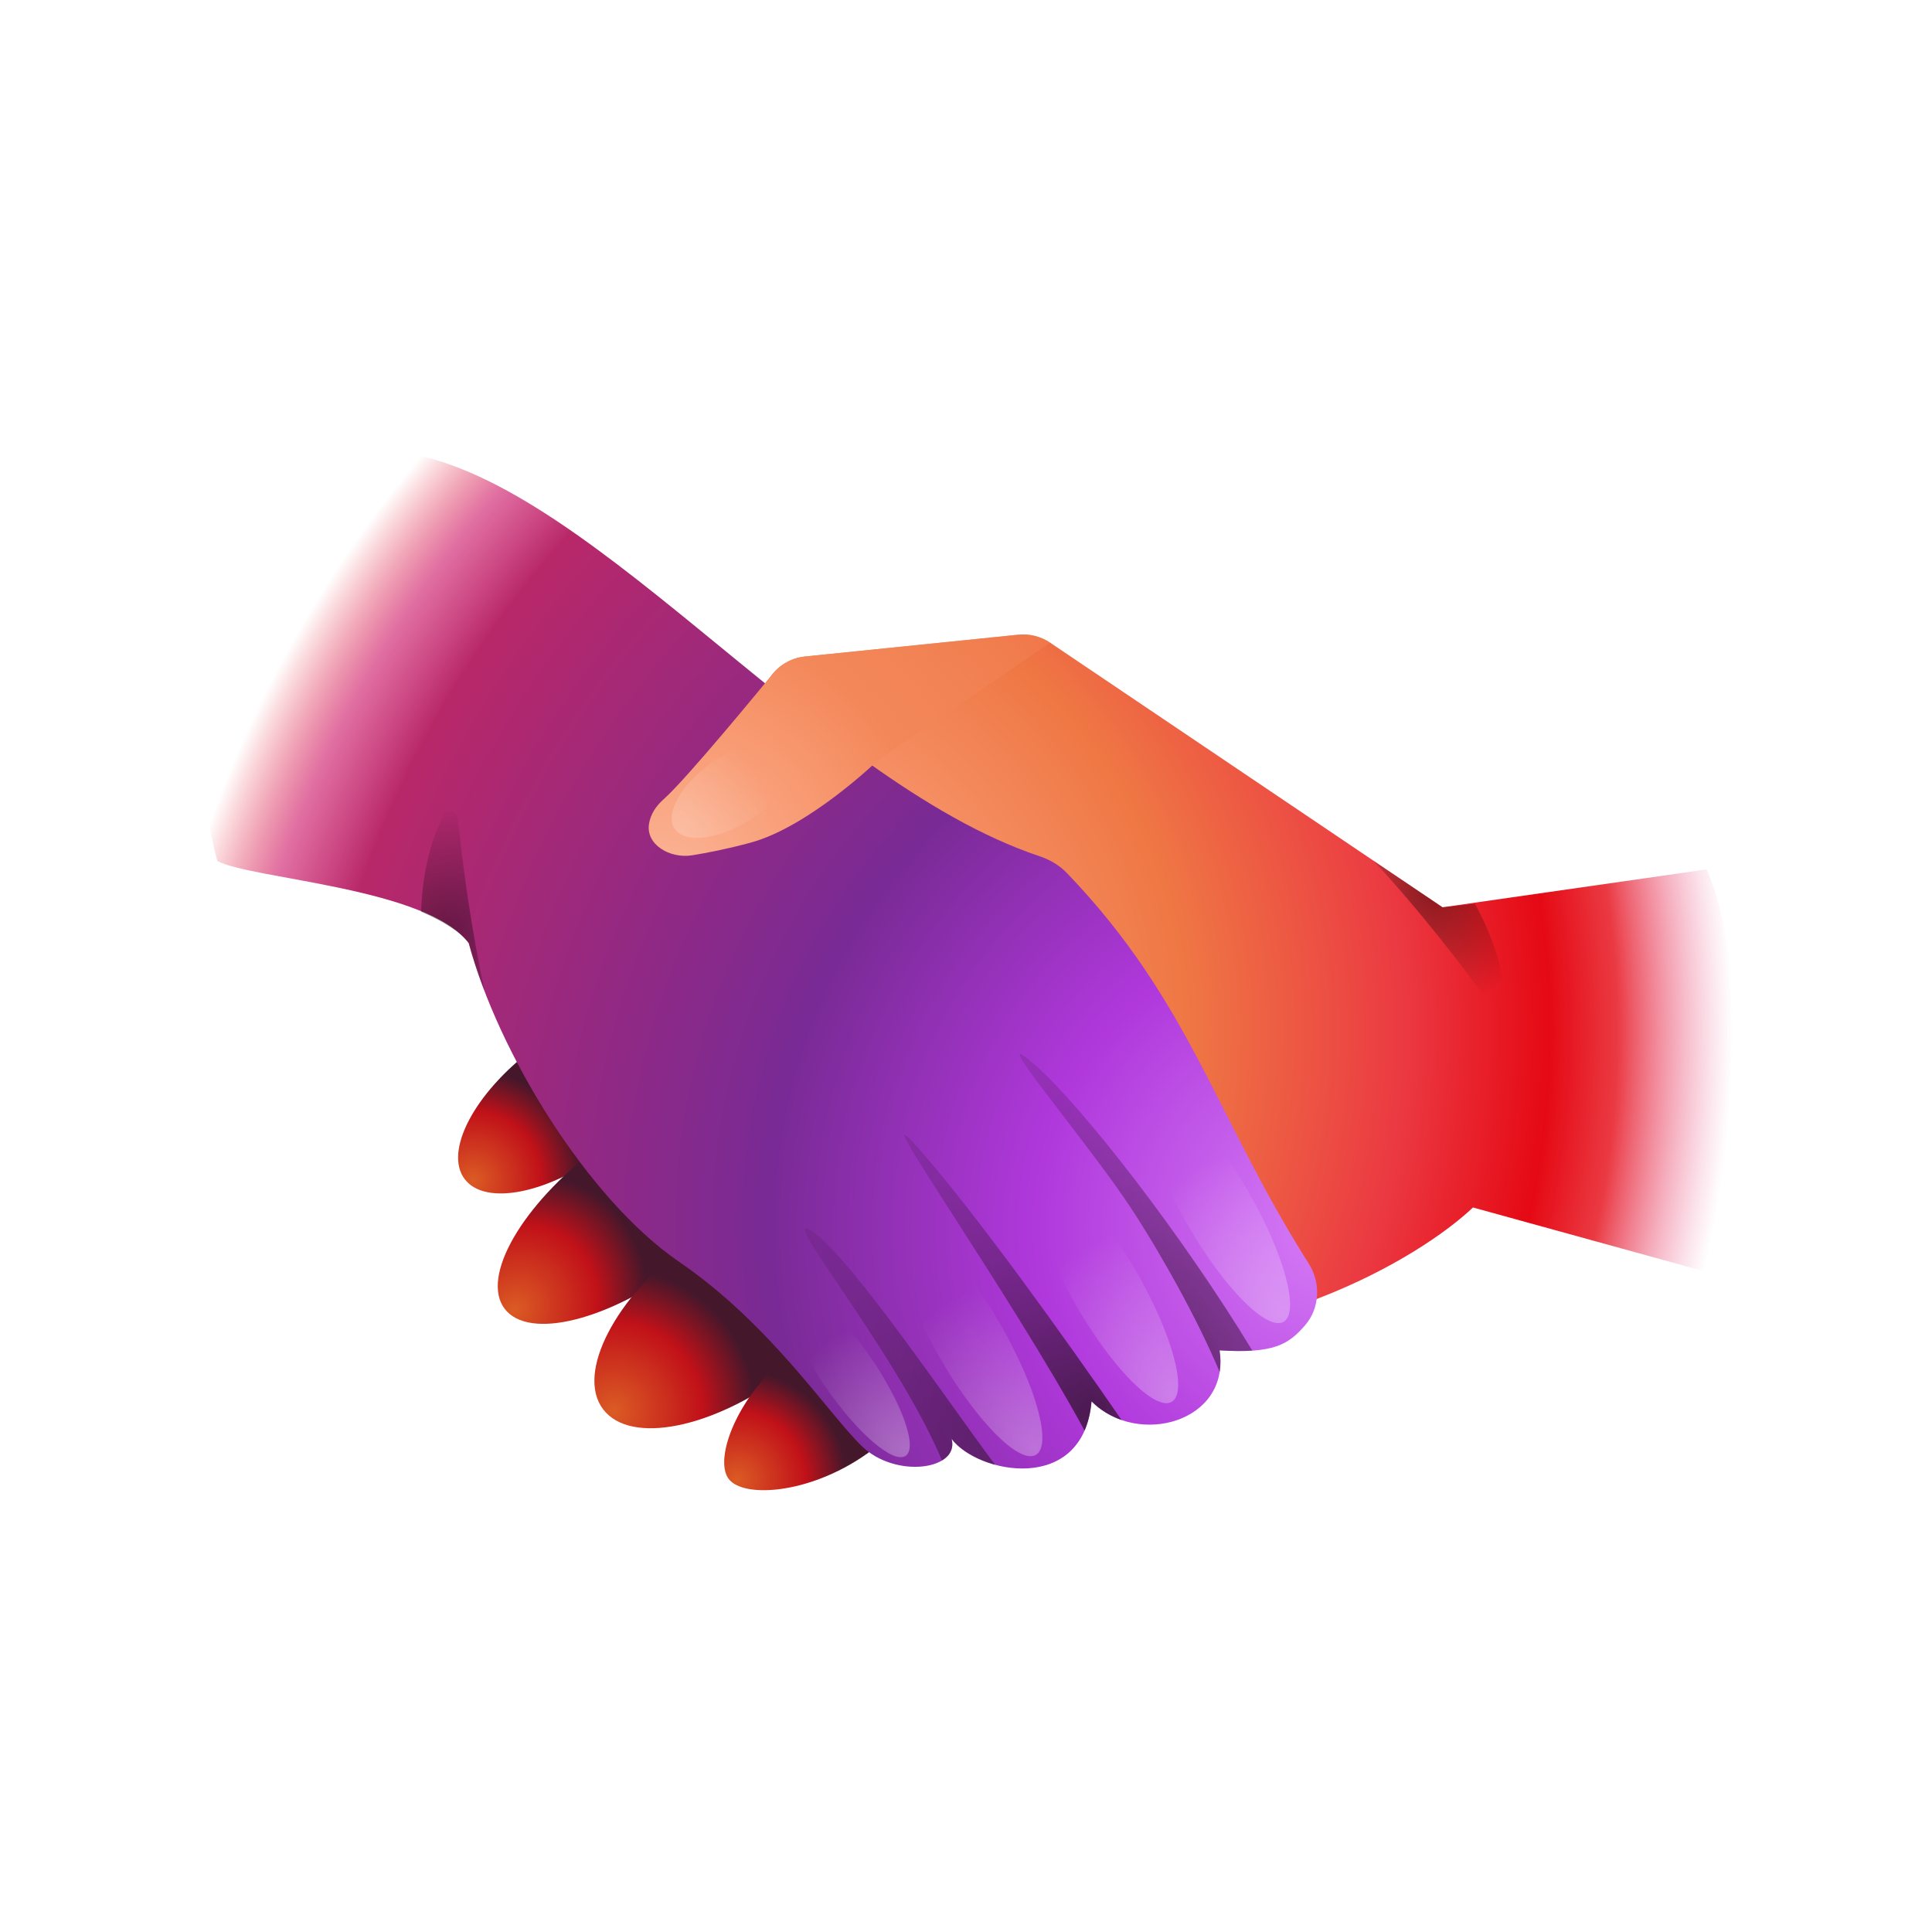 <svg xmlns:xlink="http://www.w3.org/1999/xlink" xmlns="http://www.w3.org/2000/svg" width="72" height="72" viewBox="0 0 72 72" fill="none"><g id="handshake-core-small" fill="none"><path id="Vector" d="M17.317 43.941C18.095 44.97 20.491 44.471 22.67 42.825C24.848 41.179 25.984 39.011 25.206 37.981C24.428 36.952 22.032 37.451 19.853 39.097C17.675 40.743 16.539 42.911 17.317 43.941Z" fill="url(&quot;#paint0_radial_5239_3942&quot;)"></path><path id="Vector_2" d="M18.805 48.772C19.704 49.962 22.708 49.208 25.515 47.087C28.323 44.966 29.869 42.283 28.97 41.092C28.071 39.902 25.067 40.657 22.26 42.777C19.453 44.898 17.906 47.582 18.805 48.772Z" fill="url(&quot;#paint1_radial_5239_3942&quot;)"></path><path id="Vector_3" d="M22.475 52.518C23.492 53.864 26.592 53.236 29.399 51.115C32.206 48.995 33.657 46.185 32.641 44.839C31.624 43.493 28.524 44.121 25.717 46.242C22.91 48.363 21.459 51.173 22.475 52.518Z" fill="url(&quot;#paint2_radial_5239_3942&quot;)"></path><path id="Vector_4" d="M32.511 54.029C30.34 55.67 27.724 55.868 27.155 55.114C26.585 54.36 27.491 51.899 29.663 50.259C31.835 48.618 34.233 48.132 35.019 49.173C35.806 50.214 34.683 52.388 32.511 54.029Z" fill="url(&quot;#paint3_radial_5239_3942&quot;)"></path><path id="Vector_5" d="M28.753 25.166L24.706 30.477C24.368 30.921 24.251 31.492 24.408 32.027C26.227 38.246 31.085 49.39 38.822 49.927C46.923 50.489 52.912 46.876 54.894 44.999L63.6 47.401C65.1 43.801 65.1 35.701 63.6 32.401L53.76 33.812L39.138 23.952C38.788 23.717 38.367 23.611 37.948 23.654L30.001 24.466C29.506 24.517 29.054 24.77 28.753 25.166Z" fill="url(&quot;#paint4_radial_5239_3942&quot;)"></path><path id="Vector_6" d="M17.469 35.15C15.921 33.08 9.421 32.771 8.1 32.09C8.1 32.09 6.572 26.672 8.1 23.101C9.628 19.529 14.4 16.801 14.4 16.801C21.545 17.23 30.153 29.033 38.732 31.906C39.117 32.035 39.475 32.239 39.757 32.532C44.352 37.313 45.303 41.62 48.777 47.097C49.226 47.804 49.188 48.749 48.642 49.383C48.01 50.115 47.469 50.446 45.45 50.325C45.859 53.011 42.382 53.942 40.679 52.224C40.374 55.722 36.431 54.916 35.463 53.622C35.774 54.781 33.378 55.112 32.121 53.897C30.863 52.681 28.733 49.369 25.31 47.025C21.887 44.681 18.556 39.207 17.469 35.15Z" fill="url(&quot;#paint5_radial_5239_3942&quot;)"></path><path id="Vector_7" opacity="0.7" fill-rule="evenodd" clip-rule="evenodd" d="M37.085 54.587C36.385 54.398 35.772 54.034 35.463 53.621C35.558 53.974 35.402 54.249 35.105 54.428C34.197 52.262 32.467 49.695 31.273 47.922C30.237 46.385 29.604 45.445 30.256 45.88C31.34 46.602 33.676 49.86 35.516 52.425C36.11 53.255 36.653 54.012 37.085 54.587ZM41.799 52.921C41.388 52.779 41.002 52.549 40.679 52.224C40.642 52.648 40.552 53.009 40.42 53.313C39.007 50.722 37.001 47.599 35.55 45.34C33.959 42.863 33.035 41.425 34.292 42.864C36.447 45.331 39.706 49.889 41.799 52.921ZM46.671 50.334C46.335 50.356 45.935 50.353 45.45 50.324C45.495 50.614 45.493 50.884 45.454 51.132C44.644 49.193 43.267 46.724 42.148 45.02C41.503 44.039 40.502 42.732 39.644 41.613C38.31 39.871 37.324 38.584 38.572 39.687C40.421 41.319 44.168 46.195 46.671 50.334Z" fill="url(&quot;#paint6_radial_5239_3942&quot;)"></path><path id="Vector_8" opacity="0.4" fill-rule="evenodd" clip-rule="evenodd" d="M51.194 32.082C52.905 33.926 54.535 36.037 55.558 37.46C55.736 37.708 56.109 37.604 56.095 37.3C56.037 36.035 55.557 34.767 54.967 33.68L53.76 33.812L51.194 32.082Z" fill="url(&quot;#paint7_radial_5239_3942&quot;)"></path><path id="Vector_9" d="M28.736 25.187C28.488 25.49 25.602 29.014 24.729 29.788C24.399 30.08 24.245 30.384 24.191 30.678C24.042 31.479 24.975 32.004 25.78 31.876C26.354 31.785 27.091 31.64 27.958 31.407C30.151 30.82 32.724 28.329 32.724 28.329L39.138 23.952C38.788 23.716 38.367 23.611 37.948 23.654L30.001 24.466C29.516 24.516 29.073 24.76 28.771 25.142C28.759 25.158 28.748 25.171 28.736 25.187Z" fill="url(&quot;#paint8_radial_5239_3942&quot;)"></path><path id="Vector_10" opacity="0.4" fill-rule="evenodd" clip-rule="evenodd" d="M15.693 33.978C16.515 34.333 17.151 34.722 17.469 35.148C17.625 35.728 17.826 36.337 18.067 36.962C17.559 34.628 17.233 32.178 17.068 30.531C17.038 30.227 16.663 30.13 16.523 30.401C15.96 31.488 15.736 32.776 15.693 33.978Z" fill="url(&quot;#paint9_radial_5239_3942&quot;)"></path><path id="Vector_11" opacity="0.3" d="M40.101 48.648C41.453 50.99 43.048 52.599 43.664 52.244C44.28 51.888 43.684 49.702 42.332 47.36C40.981 45.019 39.385 43.41 38.769 43.765C38.153 44.121 38.749 46.307 40.101 48.648Z" fill="url(&quot;#paint10_radial_5239_3942&quot;)"></path><path id="Vector_12" opacity="0.3" d="M44.272 45.664C45.623 48.005 47.218 49.615 47.835 49.259C48.451 48.904 47.855 46.717 46.503 44.376C45.151 42.035 43.556 40.425 42.94 40.781C42.323 41.136 42.92 43.323 44.272 45.664Z" fill="url(&quot;#paint11_radial_5239_3942&quot;)"></path><path id="Vector_13" opacity="0.3" d="M35.04 50.625C36.392 52.966 37.987 54.576 38.603 54.22C39.219 53.865 38.623 51.678 37.271 49.337C35.919 46.996 34.324 45.386 33.708 45.742C33.092 46.097 33.688 48.284 35.04 50.625Z" fill="url(&quot;#paint12_radial_5239_3942&quot;)"></path><path id="Vector_14" opacity="0.2" d="M26.692 28.302C25.441 29.137 24.746 30.294 25.141 30.886C25.536 31.478 26.87 31.281 28.122 30.445C29.374 29.61 30.068 28.454 29.673 27.862C29.278 27.27 27.944 27.467 26.692 28.302Z" fill="url(&quot;#paint13_radial_5239_3942&quot;)"></path><path id="Vector_15" opacity="0.3" d="M30.757 51.678C31.954 53.416 33.295 54.569 33.752 54.254C34.21 53.939 33.61 52.275 32.413 50.537C31.217 48.8 29.876 47.646 29.419 47.961C28.961 48.276 29.561 49.94 30.757 51.678Z" fill="url(&quot;#paint14_radial_5239_3942&quot;)"></path></g><defs><radialGradient id="paint0_radial_5239_3942" cx="0" cy="0" r="1" gradientUnits="userSpaceOnUse" gradientTransform="translate(17.622 43.979) rotate(-51.864) scale(4.095 4.044)"><stop stop-color="#DB5B24"></stop><stop offset="0.625" stop-color="#C11119"></stop><stop offset="1" stop-color="#45172B"></stop></radialGradient><radialGradient id="paint1_radial_5239_3942" cx="0" cy="0" r="1" gradientUnits="userSpaceOnUse" gradientTransform="translate(19.181 48.798) rotate(-50.4) scale(5.243 4.705)"><stop stop-color="#DB5B24"></stop><stop offset="0.625" stop-color="#C11119"></stop><stop offset="1" stop-color="#45172B"></stop></radialGradient><radialGradient id="paint2_radial_5239_3942" cx="0" cy="0" r="1" gradientUnits="userSpaceOnUse" gradientTransform="translate(22.871 52.571) rotate(-52.069) scale(5.282 5.282)"><stop stop-color="#DB5B24"></stop><stop offset="0.625" stop-color="#C11119"></stop><stop offset="1" stop-color="#45172B"></stop></radialGradient><radialGradient id="paint3_radial_5239_3942" cx="0" cy="0" r="1" gradientUnits="userSpaceOnUse" gradientTransform="translate(27.461 55.155) rotate(-52.069) scale(4.086)"><stop stop-color="#DB5B24"></stop><stop offset="0.625" stop-color="#C11119"></stop><stop offset="1" stop-color="#45172B"></stop></radialGradient><radialGradient id="paint4_radial_5239_3942" cx="0" cy="0" r="1" gradientUnits="userSpaceOnUse" gradientTransform="translate(26.111 38.425) scale(38.389)"><stop stop-color="#FFD0BB"></stop><stop offset="0.255" stop-color="#F7976E"></stop><stop offset="0.473" stop-color="#EF7744"></stop><stop offset="0.683" stop-color="#EB3942"></stop><stop offset="0.823" stop-color="#E50914"></stop><stop offset="0.889" stop-color="#E50914" stop-opacity="0.8"></stop><stop offset="1" stop-color="#E75094" stop-opacity="0"></stop></radialGradient><radialGradient id="paint5_radial_5239_3942" cx="0" cy="0" r="1" gradientUnits="userSpaceOnUse" gradientTransform="translate(49.812 45.74) rotate(-135) scale(44.744)"><stop stop-color="#D67DF7"></stop><stop offset="0.25" stop-color="#B038DC"></stop><stop offset="0.474" stop-color="#792A95"></stop><stop offset="0.863" stop-color="#B82869"></stop><stop offset="0.931" stop-color="#D3317A" stop-opacity="0.7"></stop><stop offset="1" stop-color="#E50914" stop-opacity="0"></stop></radialGradient><radialGradient id="paint6_radial_5239_3942" cx="0" cy="0" r="1" gradientUnits="userSpaceOnUse" gradientTransform="translate(40.757 52.513) rotate(-124.799) scale(23.914 28.095)"><stop stop-color="#210D16"></stop><stop offset="1" stop-color="#B038DC" stop-opacity="0"></stop></radialGradient><radialGradient id="paint7_radial_5239_3942" cx="0" cy="0" r="1" gradientUnits="userSpaceOnUse" gradientTransform="translate(53.315 33.31) rotate(62.905) scale(4.295 4.295)"><stop></stop><stop offset="1" stop-opacity="0"></stop></radialGradient><radialGradient id="paint8_radial_5239_3942" cx="0" cy="0" r="1" gradientUnits="userSpaceOnUse" gradientTransform="translate(24.714 33.209) rotate(-10.4) scale(26.184 26.184)"><stop stop-color="#FBB698"></stop><stop offset="0.25" stop-color="#F89971"></stop><stop offset="0.393" stop-color="#F38759"></stop><stop offset="1" stop-color="#EF7244" stop-opacity="0"></stop></radialGradient><radialGradient id="paint9_radial_5239_3942" cx="0" cy="0" r="1" gradientUnits="userSpaceOnUse" gradientTransform="translate(16.675 34.688) rotate(-87.221) scale(4.72 4.766)"><stop></stop><stop offset="1" stop-opacity="0"></stop></radialGradient><radialGradient id="paint10_radial_5239_3942" cx="0" cy="0" r="1" gradientUnits="userSpaceOnUse" gradientTransform="translate(43.635 51.978) rotate(-120) scale(6.364 5.582)"><stop stop-color="white"></stop><stop offset="1" stop-color="white" stop-opacity="0"></stop></radialGradient><radialGradient id="paint11_radial_5239_3942" cx="0" cy="0" r="1" gradientUnits="userSpaceOnUse" gradientTransform="translate(47.805 48.994) rotate(-120) scale(6.364 5.582)"><stop stop-color="white"></stop><stop offset="1" stop-color="white" stop-opacity="0"></stop></radialGradient><radialGradient id="paint12_radial_5239_3942" cx="0" cy="0" r="1" gradientUnits="userSpaceOnUse" gradientTransform="translate(38.574 53.955) rotate(-120) scale(6.364 5.582)"><stop stop-color="white"></stop><stop offset="1" stop-color="white" stop-opacity="0"></stop></radialGradient><radialGradient id="paint13_radial_5239_3942" cx="0" cy="0" r="1" gradientUnits="userSpaceOnUse" gradientTransform="translate(25.314 30.9) rotate(-33.711) scale(3.541 5.582)"><stop stop-color="white"></stop><stop offset="1" stop-color="white" stop-opacity="0"></stop></radialGradient><radialGradient id="paint14_radial_5239_3942" cx="0" cy="0" r="1" gradientUnits="userSpaceOnUse" gradientTransform="translate(33.713 54.05) rotate(-124.551) scale(4.967 4.357)"><stop stop-color="white"></stop><stop offset="1" stop-color="white" stop-opacity="0"></stop></radialGradient><radialGradient id="paint0_radial_5239_3942" cx="0" cy="0" r="1" gradientUnits="userSpaceOnUse" gradientTransform="translate(17.622 43.979) rotate(-51.864) scale(4.095 4.044)"><stop stop-color="#DB5B24"></stop><stop offset="0.625" stop-color="#C11119"></stop><stop offset="1" stop-color="#45172B"></stop></radialGradient><radialGradient id="paint1_radial_5239_3942" cx="0" cy="0" r="1" gradientUnits="userSpaceOnUse" gradientTransform="translate(19.181 48.798) rotate(-50.4) scale(5.243 4.705)"><stop stop-color="#DB5B24"></stop><stop offset="0.625" stop-color="#C11119"></stop><stop offset="1" stop-color="#45172B"></stop></radialGradient><radialGradient id="paint2_radial_5239_3942" cx="0" cy="0" r="1" gradientUnits="userSpaceOnUse" gradientTransform="translate(22.871 52.571) rotate(-52.069) scale(5.282 5.282)"><stop stop-color="#DB5B24"></stop><stop offset="0.625" stop-color="#C11119"></stop><stop offset="1" stop-color="#45172B"></stop></radialGradient><radialGradient id="paint3_radial_5239_3942" cx="0" cy="0" r="1" gradientUnits="userSpaceOnUse" gradientTransform="translate(27.461 55.155) rotate(-52.069) scale(4.086)"><stop stop-color="#DB5B24"></stop><stop offset="0.625" stop-color="#C11119"></stop><stop offset="1" stop-color="#45172B"></stop></radialGradient><radialGradient id="paint4_radial_5239_3942" cx="0" cy="0" r="1" gradientUnits="userSpaceOnUse" gradientTransform="translate(26.111 38.425) scale(38.389)"><stop stop-color="#FFD0BB"></stop><stop offset="0.255" stop-color="#F7976E"></stop><stop offset="0.473" stop-color="#EF7744"></stop><stop offset="0.683" stop-color="#EB3942"></stop><stop offset="0.823" stop-color="#E50914"></stop><stop offset="0.889" stop-color="#E50914" stop-opacity="0.8"></stop><stop offset="1" stop-color="#E75094" stop-opacity="0"></stop></radialGradient><radialGradient id="paint5_radial_5239_3942" cx="0" cy="0" r="1" gradientUnits="userSpaceOnUse" gradientTransform="translate(49.812 45.74) rotate(-135) scale(44.744)"><stop stop-color="#D67DF7"></stop><stop offset="0.25" stop-color="#B038DC"></stop><stop offset="0.474" stop-color="#792A95"></stop><stop offset="0.863" stop-color="#B82869"></stop><stop offset="0.931" stop-color="#D3317A" stop-opacity="0.7"></stop><stop offset="1" stop-color="#E50914" stop-opacity="0"></stop></radialGradient><radialGradient id="paint6_radial_5239_3942" cx="0" cy="0" r="1" gradientUnits="userSpaceOnUse" gradientTransform="translate(40.757 52.513) rotate(-124.799) scale(23.914 28.095)"><stop stop-color="#210D16"></stop><stop offset="1" stop-color="#B038DC" stop-opacity="0"></stop></radialGradient><radialGradient id="paint7_radial_5239_3942" cx="0" cy="0" r="1" gradientUnits="userSpaceOnUse" gradientTransform="translate(53.315 33.31) rotate(62.905) scale(4.295 4.295)"><stop></stop><stop offset="1" stop-opacity="0"></stop></radialGradient><radialGradient id="paint8_radial_5239_3942" cx="0" cy="0" r="1" gradientUnits="userSpaceOnUse" gradientTransform="translate(24.714 33.209) rotate(-10.4) scale(26.184 26.184)"><stop stop-color="#FBB698"></stop><stop offset="0.25" stop-color="#F89971"></stop><stop offset="0.393" stop-color="#F38759"></stop><stop offset="1" stop-color="#EF7244" stop-opacity="0"></stop></radialGradient><radialGradient id="paint9_radial_5239_3942" cx="0" cy="0" r="1" gradientUnits="userSpaceOnUse" gradientTransform="translate(16.675 34.688) rotate(-87.221) scale(4.72 4.766)"><stop></stop><stop offset="1" stop-opacity="0"></stop></radialGradient><radialGradient id="paint10_radial_5239_3942" cx="0" cy="0" r="1" gradientUnits="userSpaceOnUse" gradientTransform="translate(43.635 51.978) rotate(-120) scale(6.364 5.582)"><stop stop-color="white"></stop><stop offset="1" stop-color="white" stop-opacity="0"></stop></radialGradient><radialGradient id="paint11_radial_5239_3942" cx="0" cy="0" r="1" gradientUnits="userSpaceOnUse" gradientTransform="translate(47.805 48.994) rotate(-120) scale(6.364 5.582)"><stop stop-color="white"></stop><stop offset="1" stop-color="white" stop-opacity="0"></stop></radialGradient><radialGradient id="paint12_radial_5239_3942" cx="0" cy="0" r="1" gradientUnits="userSpaceOnUse" gradientTransform="translate(38.574 53.955) rotate(-120) scale(6.364 5.582)"><stop stop-color="white"></stop><stop offset="1" stop-color="white" stop-opacity="0"></stop></radialGradient><radialGradient id="paint13_radial_5239_3942" cx="0" cy="0" r="1" gradientUnits="userSpaceOnUse" gradientTransform="translate(25.314 30.9) rotate(-33.711) scale(3.541 5.582)"><stop stop-color="white"></stop><stop offset="1" stop-color="white" stop-opacity="0"></stop></radialGradient><radialGradient id="paint14_radial_5239_3942" cx="0" cy="0" r="1" gradientUnits="userSpaceOnUse" gradientTransform="translate(33.713 54.05) rotate(-124.551) scale(4.967 4.357)"><stop stop-color="white"></stop><stop offset="1" stop-color="white" stop-opacity="0"></stop></radialGradient></defs></svg>
